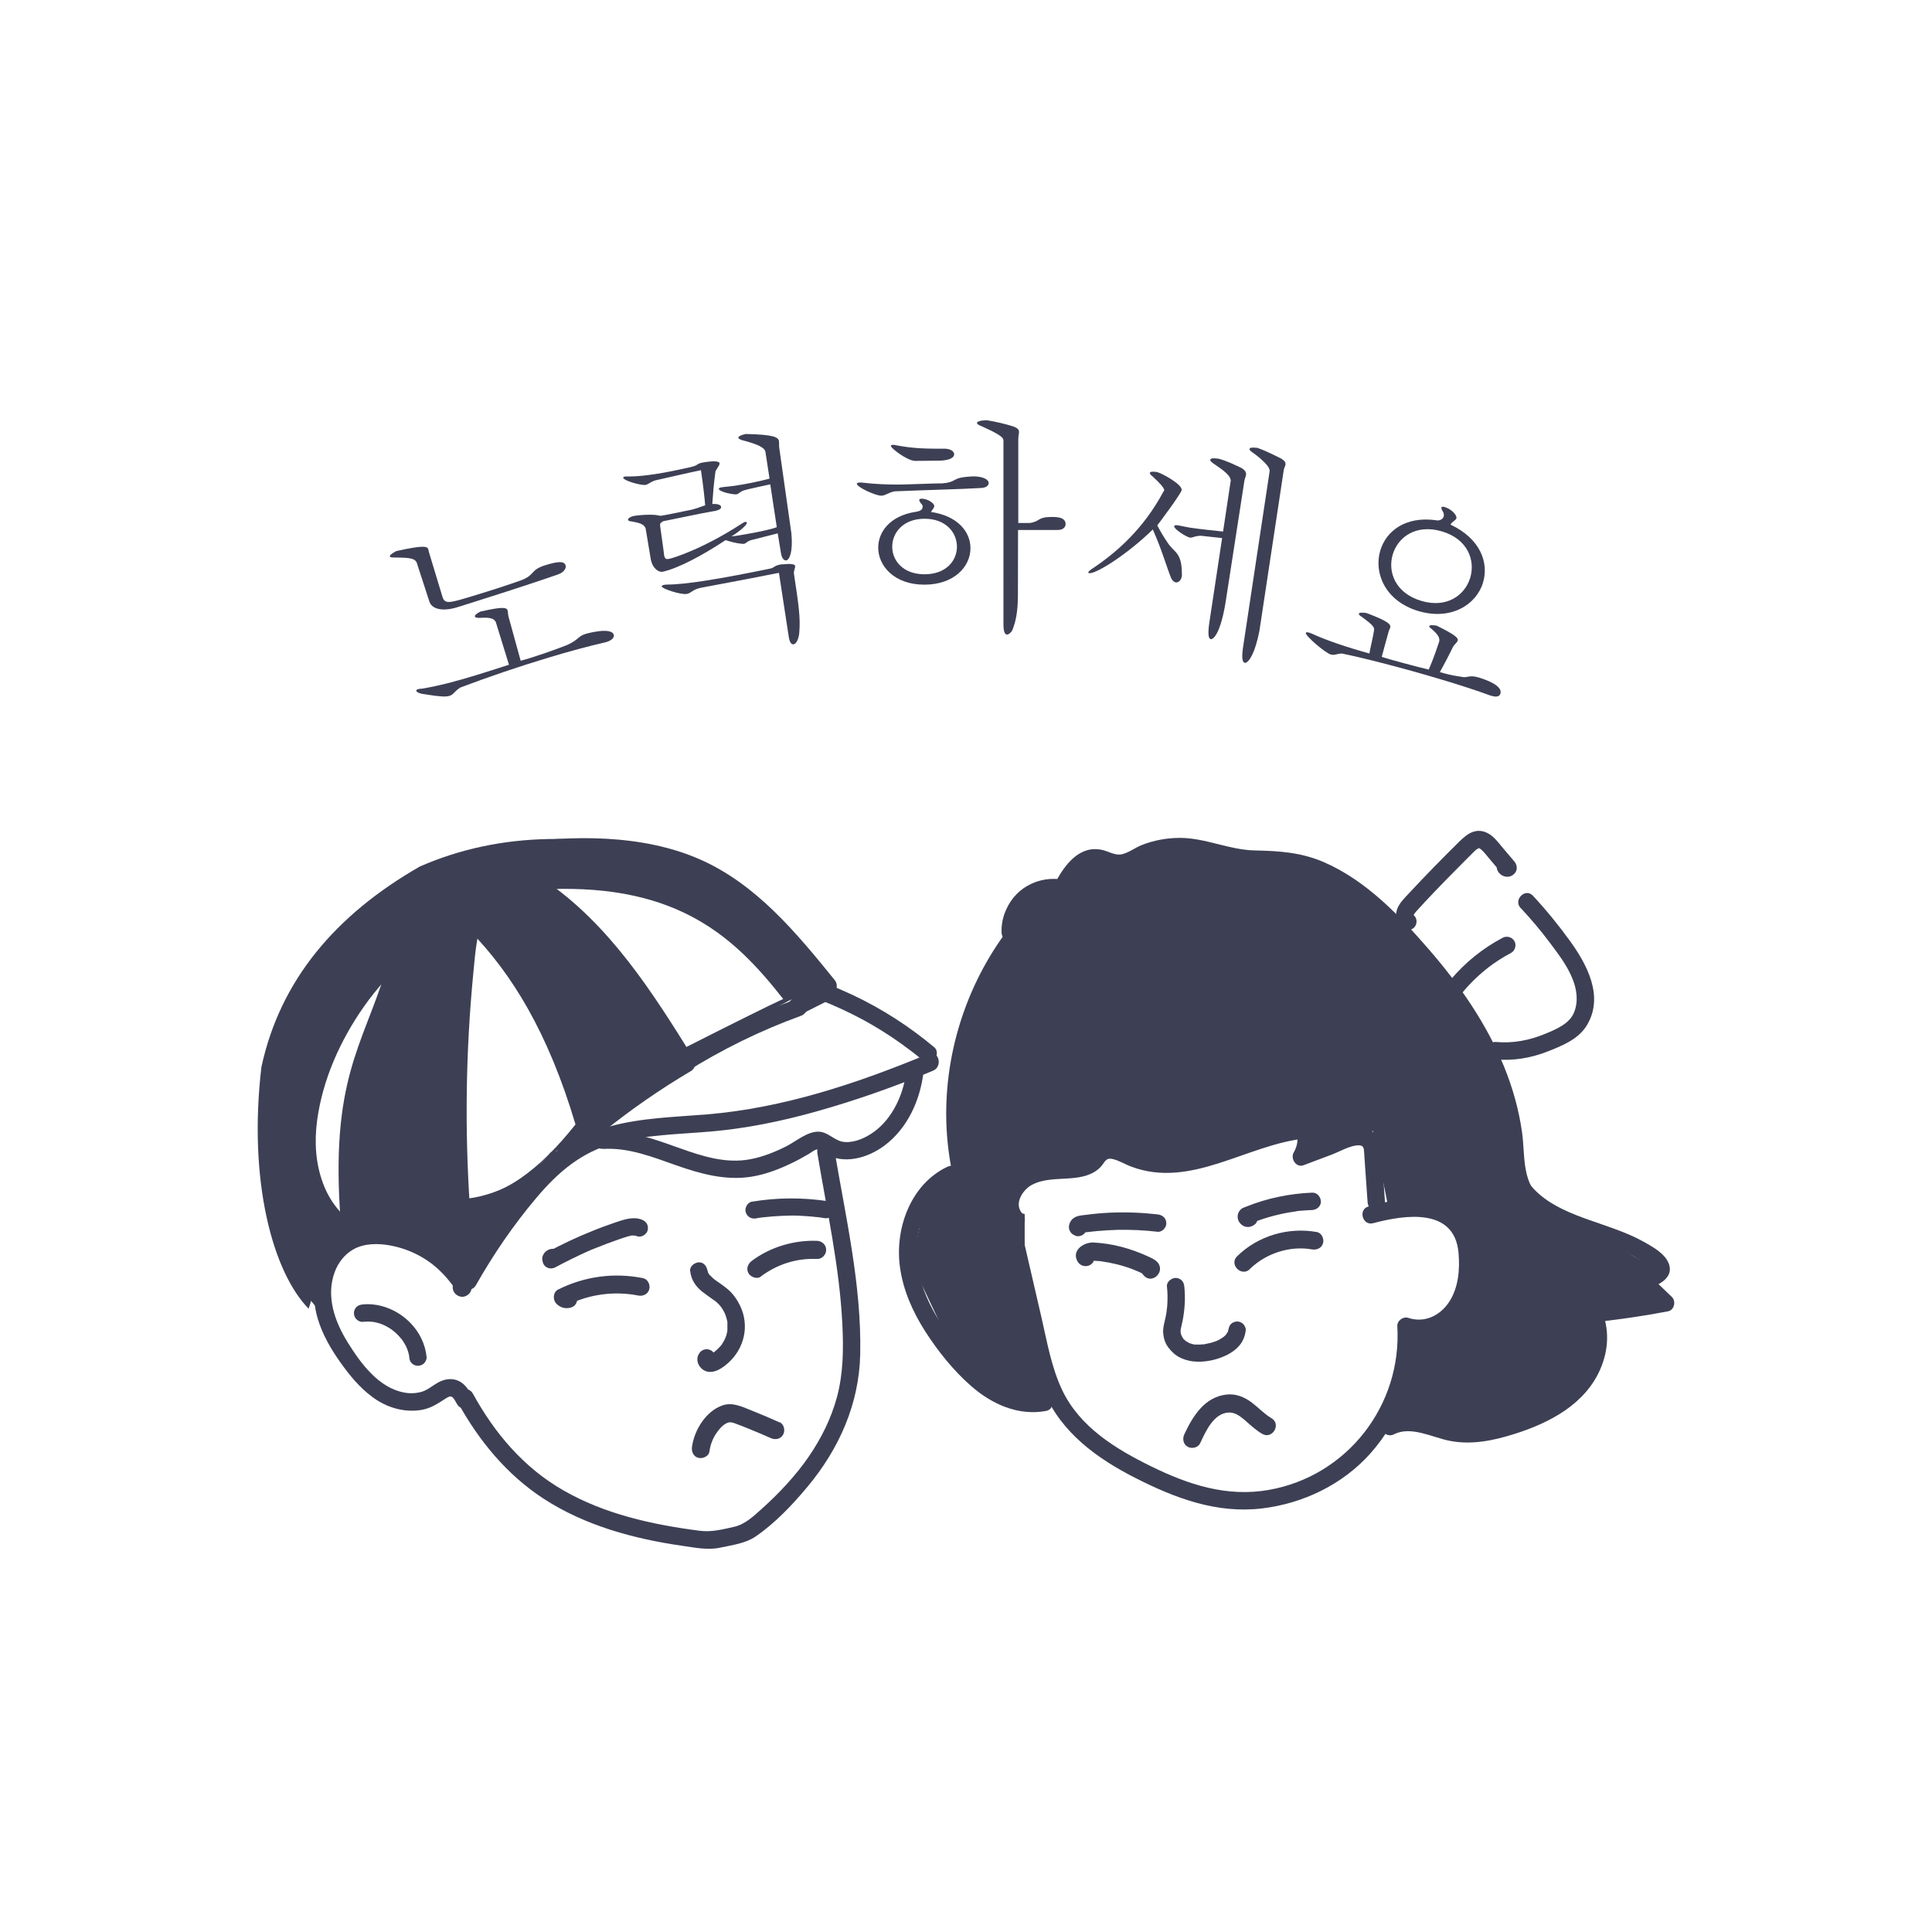 <?xml version="1.0" encoding="UTF-8"?>
<svg id="_레이어_1" xmlns="http://www.w3.org/2000/svg" version="1.1" viewBox="0 0 160 160">
  <!-- Generator: Adobe Illustrator 29.8.2, SVG Export Plug-In . SVG Version: 2.1.1 Build 3)  -->
  <defs>
    <style>
      .st0 {
        fill: #3d4054;
      }
    </style>
  </defs>
  <path class="st0" d="M37.91,116.14c1.75,3.17,4.05,5.98,7.1,7.97,3.44,2.24,7.49,3.33,11.51,3.91,1.07.15,2.11.38,3.17.14.97-.21,2.04-.34,2.88-.91,1.61-1.1,3.06-2.63,4.3-4.12,2.62-3.14,4.28-6.86,4.37-10.98.12-5.75-1.22-11.4-2.16-17.03-.15-.91-1.54-.52-1.39.38.78,4.71,1.84,9.4,2.07,14.18.1,2.02.08,4.04-.44,6-.49,1.81-1.33,3.49-2.39,5.02s-2.43,2.99-3.86,4.27c-.7.62-1.36,1.27-2.3,1.48s-1.85.45-2.84.32c-3.92-.51-7.85-1.37-11.3-3.36-3.27-1.88-5.67-4.72-7.47-8-.45-.81-1.69-.09-1.24.73h0Z"/>
  <path class="st0" d="M39.06,115.55c-.25-.46-.56-.93-1.04-1.17-.59-.29-1.22-.18-1.77.13-.45.25-.82.6-1.32.75-.46.13-.95.16-1.42.07-2.14-.37-3.64-2.43-4.71-4.15s-1.82-3.8-1.09-5.81c.28-.78.82-1.49,1.55-1.9.92-.52,2.08-.51,3.09-.32,1.11.21,2.16.64,3.09,1.28.46.31.88.68,1.27,1.09.17.18.34.37.49.56.14.18.41.48.45.69v-.38l-.03.08.5-.5-.04.02h.38l-.04-.02.32.19-.03-.04.19.32v-.04c-.12.27-.23.54-.34.81l.03-.02c.32-.22.47-.63.26-.98-.18-.31-.67-.48-.98-.26l-.03.02c-.28.2-.4.47-.33.81.08.39.49.66.87.61.45-.07.75-.49.68-.94,0-.02,0-.03,0-.05-.13-.57-.66-1.14-1.03-1.58-.8-.92-1.77-1.67-2.86-2.22-2.22-1.11-5.24-1.57-7.29.12-1.88,1.55-2.23,4.3-1.56,6.51.39,1.29,1.07,2.47,1.85,3.57s1.59,2.09,2.65,2.88c1.17.88,2.64,1.33,4.1,1.08.75-.13,1.32-.51,1.94-.91.16-.1.37-.25.54-.18.19.09.34.43.45.61.45.81,1.69.09,1.24-.73h-.02Z"/>
  <path class="st0" d="M35.33,112.38c-.06-.55-.2-1.04-.44-1.54-.21-.44-.49-.84-.82-1.19-.65-.71-1.49-1.22-2.42-1.48-.52-.14-1.08-.2-1.62-.14-.2.02-.36.07-.51.21-.12.12-.22.33-.21.51s.07.38.21.51c.13.12.32.23.51.21.31-.03.62-.03.93.01l-.19-.03c.36.05.71.15,1.04.29l-.17-.07c.36.15.69.35,1,.59l-.15-.11c.3.23.56.5.8.79l-.11-.15c.22.29.41.6.55.94l-.07-.17c.13.31.22.63.26.96l-.03-.19v.06c.02.2.06.36.21.51.12.12.33.22.51.21s.38-.07.51-.21c.12-.13.23-.32.21-.51h0ZM69.13,81.17c-3.15-3.89-6.51-7.97-11.21-10.02-4.75-2.07-10.52-2-15.56-1.28-1.16.17-2.31.38-3.45.65s-2.44.54-3.47,1.16c-1.99,1.19-3.92,2.59-5.72,4.06s-3.57,3.23-4.87,5.24c-1.43,2.21-2.2,4.71-2.53,7.3-.39,3.14-.33,6.43-.02,9.58.3,2.97.99,5.87,2.52,8.46.47.8,1.72.07,1.24-.73-2.64-4.44-2.75-10.11-2.49-15.14.13-2.62.59-5.24,1.83-7.58,1.04-1.96,2.51-3.64,4.16-5.12s3.64-2.88,5.57-4.16c.87-.58,1.69-1,2.7-1.3,1.14-.34,2.3-.59,3.47-.8,4.74-.85,10.16-1.04,14.78.49,5.15,1.7,8.74,6.14,12.03,10.21.58.72,1.59-.3,1.02-1.02Z"/>
  <path class="st0" d="M64.77,81.8c.16.16.31.34.45.52l-.11-.15c.2.26.38.53.53.82.08.15.26.29.43.33.18.04.4.04.55-.07.53-.4,1.06-.8,1.58-1.2.08-.05.15-.11.2-.19.06-.07.11-.15.13-.24.05-.17.03-.4-.07-.55s-.25-.29-.43-.33-.4-.04-.55.07c-.53.4-1.06.8-1.58,1.2l.98.26c-.29-.54-.67-1.04-1.09-1.48-.13-.13-.33-.21-.51-.21s-.39.08-.51.21-.22.32-.21.51.07.37.21.51h0ZM44.37,74.12c5.2,3.57,8.61,9.05,11.86,14.32l.26-.98c-2.63,1.56-5.13,3.3-7.51,5.22-.3.25-.25.76,0,1.02.3.3.72.24,1.02,0,2.28-1.84,4.7-3.51,7.22-5,.33-.19.46-.65.26-.98-3.4-5.49-6.96-11.12-12.38-14.83-.77-.52-1.49.72-.73,1.24h0Z"/>
  <path class="st0" d="M56.75,88.82c3.02-1.9,6.23-3.48,9.57-4.69.37-.13.61-.49.5-.88-.1-.35-.52-.64-.88-.5-3.47,1.25-6.8,2.87-9.92,4.83-.33.21-.46.64-.26.98s.65.47.98.26h0Z"/>
  <path class="st0" d="M66.3,84.02l2.67-1.35c.16-.08.29-.27.33-.43.05-.17.03-.4-.07-.55s-.25-.29-.43-.33c-.19-.04-.38-.02-.55.07l-2.67,1.35c-.16.08-.29.27-.33.43-.05.17-.03.4.07.55s.25.29.43.33c.2.04.37.02.55-.07Z"/>
  <path class="st0" d="M68.07,82.87c.14.06.28.11.42.17l.21.09s.07.03.11.04c.12.05-.08-.03.04.02.3.13.6.26.9.4.57.27,1.14.55,1.7.85,1.12.61,2.21,1.29,3.25,2.04.62.45,1.07.79,1.66,1.28.29.24.74.3,1.02,0,.24-.27.31-.76,0-1.02-2.06-1.73-4.33-3.19-6.76-4.34-.71-.33-1.43-.64-2.16-.93-.35-.14-.8.15-.88.5-.09.41.13.74.5.88v.02h0Z"/>
  <path class="st0" d="M76.9,87.27c-5.84,2.43-12.03,4.5-18.37,5.02-2.69.22-5.43.28-8.05,1s-4.65,2.13-6.42,4.13c-2.26,2.54-4.22,5.34-5.89,8.29-.46.81.79,1.53,1.24.73,1.45-2.56,3.11-4.99,5.01-7.24,1.8-2.13,3.7-3.77,6.44-4.52,2.6-.71,5.31-.74,7.97-.97,2.94-.25,5.82-.84,8.66-1.63,3.33-.93,6.59-2.08,9.78-3.41.84-.35.47-1.74-.38-1.39h.01Z"/>
  <path class="st0" d="M49.94,93.5s.04-.04.06-.05l-.15.11c.06-.04.12-.08.19-.11l-.17.07c.07-.03.14-.04.21-.05l-.19.03h.03c-.12-.45-.24-.9-.36-1.34-1.05.73-2.02,1.57-2.88,2.51-.24.26-.46.53-.68.8-.12.15-.21.3-.21.51,0,.18.08.39.21.51s.32.22.51.21c.18,0,.39-.06.51-.21.63-.79,1.33-1.52,2.1-2.18.22-.19.44-.37.67-.54l-.15.11c.21-.17.43-.33.66-.48.13-.09.23-.19.29-.34s.09-.32.04-.47c-.04-.12-.1-.23-.19-.32-.11-.12-.34-.23-.51-.21-.24.03-.4.07-.61.16-.14.06-.27.16-.38.27-.13.12-.21.33-.21.51s.08.39.21.51c.3.28.72.27,1.02,0h-.02,0Z"/>
  <path class="st0" d="M39.15,76.5c3.32,3.7,5.96,7.94,7.81,12.55.52,1.31.98,2.64,1.37,3.99.26.89,1.65.51,1.39-.38-1.44-4.93-3.73-9.62-6.78-13.75-.87-1.18-1.79-2.32-2.77-3.41-.62-.69-1.63.33-1.02,1.02v-.02Z"/>
  <path class="st0" d="M45.5,95.57c-1.85,2.15-4.47,3.52-7.3,3.75l.72.72c-.44-6.45-.35-12.93.27-19.37.19-1.96.31-4.04,1.32-5.78.47-.8-.77-1.53-1.24-.73-1.02,1.75-1.25,3.77-1.45,5.75-.22,2.21-.39,4.43-.49,6.65-.2,4.49-.15,8.98.15,13.46.02.36.31.75.72.72,3.2-.25,6.21-1.73,8.32-4.17.6-.7-.41-1.72-1.02-1.02v.02ZM33.04,79.74c-3.82,6.82-5.22,14.82-3.99,22.53l.69-.91c-.74.02-1.39-.78-1.82-1.3-.5-.61-.9-1.33-1.17-2.07-.62-1.65-.72-3.44-.49-5.18.45-3.39,1.93-6.68,3.88-9.45,1.07-1.53,2.34-2.9,3.74-4.13.7-.61-.32-1.62-1.02-1.02-2.81,2.46-5.03,5.53-6.48,8.97-1.52,3.61-2.43,7.88-.85,11.62.68,1.61,2.21,4.04,4.21,4,.51-.01.77-.45.69-.91-1.17-7.32.22-14.96,3.84-21.42.45-.81-.79-1.53-1.24-.73h0ZM57.16,105.27c.08.73.46,1.28,1.02,1.72.27.21.56.41.84.61.06.04.11.08.17.12.1.08,0-.01-.02-.02.03.02.05.04.08.06.13.11.26.23.37.36.03.03.16.21.07.08.05.06.09.13.13.19.09.15.18.31.25.47-.07-.16.03.1.04.13.02.07.05.15.07.23l.06.26s.02.14,0-.02v.76s.03-.17,0-.02l-.06.28c-.02.07-.04.15-.07.22-.02.05-.1.25-.03.09-.07.15-.15.31-.24.45-.05.08-.1.16-.16.23.1-.13-.06.06-.09.09-.12.13-.25.25-.39.37.11-.09.04-.03,0,0-.05.03-.09.06-.14.1-.08.05-.17.1-.25.14.02-.01.13-.05,0,0-.12.04.02,0,.08.01.25.07.41.39.25.63.21-.31.07-.81-.26-.98-.34-.19-.78-.08-.98.26-.39.58.04,1.35.67,1.5.53.12,1.04-.17,1.45-.48.71-.54,1.24-1.27,1.5-2.13s.21-1.75-.1-2.55c-.18-.45-.41-.85-.72-1.23-.26-.32-.59-.57-.92-.81-.16-.11-.31-.22-.47-.33-.03-.02-.06-.04-.08-.06-.02-.01-.18-.13-.09-.07s-.04-.03-.05-.04c-.04-.03-.08-.06-.11-.1-.07-.06-.14-.13-.21-.2l-.06-.07c.06.08.07.1.03.03l-.03-.04s-.05-.08-.07-.12l-.02-.04c-.03-.07-.03-.06.02.04-.02.01-.08-.42-.05-.13-.04-.37-.3-.74-.72-.72-.35.02-.76.32-.72.72h0ZM46.02,103.44c-.3-.05-.54-.01-.78.17-.21.16-.37.45-.33.72s.12.48.36.62c.23.13.5.12.73,0,.85-.46,1.73-.89,2.61-1.29.14-.06.29-.13.44-.19-.13.05.05-.02.08-.03.08-.03.17-.07.25-.1.59-.24,1.18-.46,1.78-.67.3-.1.59-.21.89-.29l.26-.06c.16-.03-.08,0,.07,0,.03,0,.3.02.13-.01.08.01.17.04.25.07.35.13.8-.15.88-.5.09-.41-.12-.74-.5-.88-.71-.27-1.48,0-2.16.23-.64.22-1.28.45-1.91.71-1.3.52-2.56,1.11-3.79,1.78l1.08.62c-.05.24-.17.41-.37.49h-.38.04c.37.07.79-.09.88-.5.08-.35-.11-.81-.5-.88h-.01ZM62.65,100.89l.4-.06c.06,0,.11-.02.17-.02h-.08.11c.24-.03.47-.05.71-.07.49-.04.97-.06,1.46-.07s.96.01,1.43.05c.25.02.5.04.74.07.11.01.23.01.34.04-.17-.04,0,0,.04,0l.23.03.19-1.41c-.06,0-.13-.02-.19-.02-.17-.02-.39.09-.51.21s-.22.33-.21.51.07.38.21.51c.15.14.31.19.51.21.06,0,.13.02.19.02.16.02.4-.09.51-.21s.18-.25.2-.41c.04-.32-.16-.73-.52-.79-2.11-.32-4.22-.31-6.32.04-.37.06-.61.54-.5.88.13.4.49.57.88.5h0ZM49.95,95.15c2.13-.13,4.12.68,6.09,1.37s4.05,1.27,6.18.93c1.14-.18,2.22-.59,3.25-1.08.51-.24,1.01-.51,1.5-.8.19-.11.44-.33.66-.37.26-.05.42.17.64.31,1.58.98,3.59.4,4.98-.64,1.91-1.43,2.95-3.75,3.23-6.07.11-.92-1.33-.91-1.44,0-.22,1.84-1.13,3.83-2.67,4.94-.68.49-1.53.88-2.38.84s-1.36-.83-2.18-.86c-.94-.03-1.87.79-2.67,1.2-.95.48-1.94.88-2.99,1.08-2.01.39-3.97-.24-5.85-.91-2.06-.73-4.15-1.53-6.38-1.39-.92.06-.93,1.5,0,1.44h.03,0ZM96.64,106.54c.05.44.06.88.04,1.32,0,.22-.03.45-.06.67v.08s.02-.15,0-.06c0,.05-.02.1-.02.15l-.06.33c-.09.45-.25.92-.21,1.39.04.43.17.84.44,1.19s.58.64.98.83c.44.21.92.32,1.41.33.84.02,1.71-.19,2.46-.56.35-.18.7-.42.96-.71.14-.16.27-.33.36-.53.13-.27.19-.51.23-.81.02-.17-.1-.39-.21-.51-.12-.12-.33-.22-.51-.21s-.38.07-.51.21c-.14.15-.18.31-.21.51.03-.26,0,0-.03.06-.01.03-.03.07-.03.1.04-.18.05-.11.02-.04l-.09.15-.06.09c.11-.19.05-.06,0,0-.04.04-.08.09-.13.13-.03.02-.05.05-.08.07-.05.04-.14.08.03-.02-.13.08-.25.17-.38.24-.06.03-.11.06-.17.08-.03.02-.07.03-.1.05.2-.1.08-.03.03-.01-.14.05-.29.1-.43.14-.17.04-.34.08-.5.11-.03,0-.12.04-.15.02h.09-.1c-.1.01-.2.02-.29.02h-.44c-.08-.01-.06-.01.05,0-.02.04-.47-.13-.54-.14.19.05.09.04.03,0-.04-.02-.07-.04-.1-.06-.06-.03-.11-.07-.17-.1-.07-.05-.09-.11.02.02-.02-.03-.06-.05-.09-.08-.06-.05-.11-.11-.16-.17-.1-.11.1.14.02.02-.02-.03-.04-.06-.06-.1-.03-.05-.06-.11-.09-.17-.07-.13.05.17.01.03l-.03-.11-.03-.11c-.03-.13.01.19,0,.01,0-.03-.02-.26,0-.27v.09-.1c0-.05.02-.1.03-.15.04-.2.09-.39.13-.59.18-.93.24-1.88.14-2.82-.02-.2-.07-.36-.21-.51-.14-.13-.32-.21-.51-.21-.36.02-.76.32-.72.72h0ZM89.49,100.98h-.03c.11.05.21.11.32.17l-.02-.02.19.32c.13.31-.06.51-.26.63-.06.02-.07.03-.02.01.04,0,.08-.01.13-.02.06,0,.13-.02.19-.03.21-.03-.15.02.06,0,.28-.03.55-.07.83-.09.55-.05,1.11-.08,1.66-.1,1.11-.02,2.22.03,3.33.16.38.04.74-.36.72-.72-.02-.43-.32-.67-.72-.72-1.32-.15-2.64-.2-3.97-.14-.66.03-1.32.09-1.98.18-.4.05-.81.06-1.12.36-.17.17-.27.4-.28.64,0,.2.08.39.22.53.11.11.22.15.36.21.16.07.41.01.55-.07.15-.09.29-.26.33-.43.04-.18.03-.39-.07-.55s-.25-.25-.43-.33h0ZM102.94,100.34c.36-.25.64-.25.83,0,.21.16.24.4.1.71l-.43.33c1.06-.45,2.17-.77,3.31-.97.11-.02.22-.04.32-.05l.2-.03c.05,0,.2-.05,0,0,.22-.06.48-.06.7-.08s.47-.03.7-.04c.38-.02.74-.32.72-.72-.02-.38-.32-.74-.72-.72-1.88.08-3.75.46-5.49,1.17-.1.04-.23.08-.31.13-.14.09-.24.21-.31.37-.1.24-.08.51.05.74.11.19.32.36.54.41.3.07.56-.02.79-.21.29-.24.27-.77,0-1.02-.31-.28-.71-.26-1.02,0l.02-.02Z"/>
  <path class="st0" d="M83.36,103.01c.5,2.18,1,4.35,1.51,6.53.44,1.93.82,3.89,1.59,5.72,1.44,3.4,4.41,5.54,7.61,7.16,3.29,1.67,6.71,2.95,10.46,2.5,3.39-.41,6.64-1.97,8.93-4.52,2.57-2.87,3.93-6.71,3.7-10.56l-.91.69c1.64.56,3.44-.09,4.55-1.37,1.26-1.45,1.58-3.53,1.43-5.39s-.99-3.31-2.72-4.05c-2-.86-4.16-.35-6.17.19-.89.24-.51,1.63.38,1.39,2.62-.7,6.75-1.32,7.07,2.47.12,1.37-.01,2.88-.78,4.05s-2.08,1.76-3.38,1.32c-.43-.14-.94.24-.91.69.39,6.56-4.16,12.42-10.65,13.56-3.47.61-6.65-.44-9.73-1.95-2.94-1.44-5.91-3.25-7.37-6.31-.89-1.87-1.25-3.97-1.71-5.98l-1.51-6.53c-.21-.9-1.6-.52-1.39.38h0Z"/>
  <path class="st0" d="M84.67,100.5c-.73-.78,0-1.94.76-2.36.99-.54,2.14-.47,3.23-.56.91-.07,1.85-.26,2.5-.95.37-.4.39-.8,1.04-.63.52.13,1,.44,1.5.62,4.93,1.85,9.58-1.84,14.37-2.33l-.69-.53c.15.6.07,1.14-.24,1.68-.29.51.2,1.29.81,1.06.78-.29,1.56-.59,2.34-.88.64-.24,1.56-.79,2.26-.77.44.01.4.35.43.71l.09,1.34c.06.89.13,1.78.19,2.68s1.5.93,1.44,0c-.08-1.19-.17-2.38-.25-3.57-.06-.88-.06-1.91-.94-2.39-.8-.44-1.72-.09-2.5.2-1.15.43-2.3.87-3.44,1.3l.81,1.06c.5-.87.62-1.81.39-2.79-.07-.28-.39-.56-.69-.53-2.29.24-4.39,1.06-6.55,1.8s-4.4,1.36-6.61.84c-.95-.22-1.78-.82-2.75-.96-.42-.06-.84-.03-1.21.18-.4.23-.52.58-.81.9-.59.67-1.75.54-2.55.59-.92.06-1.85.2-2.69.6-1.73.83-2.69,3.18-1.25,4.72.63.68,1.65-.34,1.02-1.02h0ZM86.25,115.46c-1.7.31-3.4-.51-4.67-1.59s-2.46-2.51-3.44-3.94c-1.75-2.57-2.89-5.7-1.82-8.76.51-1.44,1.49-2.66,2.88-3.31.84-.4.11-1.64-.73-1.24-3.05,1.44-4.38,5.11-3.94,8.31.26,1.92,1.06,3.72,2.1,5.34s2.33,3.24,3.8,4.52c1.72,1.5,3.88,2.48,6.19,2.06.91-.16.52-1.55-.38-1.39h.01Z"/>
  <path class="st0" d="M80.28,96.84c-1.1-5.34-.23-11.04,2.33-15.85.73-1.36,1.59-2.66,2.57-3.85.59-.71-.43-1.73-1.02-1.02-3.73,4.5-5.8,10.27-5.8,16.12,0,1.67.18,3.34.52,4.98.19.91,1.57.52,1.39-.38h.01Z"/>
  <path class="st0" d="M88.1,72.86c-1.03-.19-2.08-.03-3,.49s-1.56,1.35-1.91,2.31c-.18.5-.27,1.06-.24,1.6.02.38.32.74.72.72.37-.02.74-.32.72-.72,0-.21,0-.42.03-.63l-.03.19c.04-.32.13-.63.25-.93l-.07.17c.13-.3.29-.58.49-.83l-.11.15c.18-.23.38-.43.61-.61l-.15.11c.24-.18.5-.34.78-.46l-.17.07c.3-.13.62-.21.94-.26l-.19.03c.32-.04.65-.04.97,0l-.19-.03c.06,0,.11.02.17.03.19.04.38.03.55-.07.15-.09.29-.26.33-.43.08-.35-.11-.81-.5-.88v-.02Z"/>
  <path class="st0" d="M127.45,99.08c-1.4-1.28-1.16-3.51-1.39-5.23-.26-1.9-.78-3.75-1.5-5.52-1.46-3.56-3.67-6.75-6.18-9.65-2.45-2.83-5.23-5.75-8.72-7.27-1.88-.82-3.71-.94-5.73-.98-2.14-.04-4.09-1.04-6.22-1.04-1.08,0-2.17.2-3.17.6-.53.21-1.1.65-1.65.76s-1.08-.24-1.6-.36c-1.88-.43-3.11,1.22-3.88,2.68-.43.82.81,1.55,1.24.73.35-.68.77-1.5,1.47-1.88.78-.42,1.55.24,2.35.3.9.06,1.6-.47,2.39-.81.9-.38,1.87-.58,2.85-.57,2,0,3.85.95,5.85,1.03s3.9.09,5.8.99c3.27,1.55,5.89,4.38,8.21,7.09s4.57,6,5.89,9.51c.71,1.9,1.15,3.86,1.32,5.88.14,1.73.3,3.55,1.66,4.79.68.62,1.7-.39,1.02-1.02v-.03h0Z"/>
  <path class="st0" d="M115.45,118.78c1.41-.71,3.17.26,4.59.54,1.81.36,3.62-.01,5.36-.56,2.91-.91,5.9-2.47,7.15-5.42.68-1.59.75-3.32.05-4.92l-.62,1.08c2.06-.21,4.11-.51,6.15-.9.54-.1.69-.85.32-1.2-.67-.64-1.33-1.28-2-1.92l-.51,1.23c1.22-.03,3.03-.92,2.09-2.4-.41-.64-1.26-1.11-1.9-1.47-.74-.41-1.52-.74-2.31-1.03-2.82-1.06-6.38-1.81-7.8-4.81-.4-.84-1.64-.11-1.24.73,1.16,2.45,3.72,3.72,6.16,4.59,1.36.49,2.76.9,4.05,1.55.61.31,1.12.75,1.7,1.09.21.13.16.1-.04.19-.22.1-.48.12-.71.12-.61.01-.97.79-.51,1.23.67.64,1.33,1.28,2,1.92l.32-1.2c-1.91.37-3.83.66-5.76.85-.58.06-.85.56-.62,1.08.69,1.57.19,3.41-.76,4.76-1.05,1.49-2.77,2.44-4.44,3.08-1.89.71-4,1.35-6.02.89-1.82-.41-3.61-1.24-5.42-.34-.83.42-.1,1.66.73,1.24h-.01ZM116.98,75.71c.05.03.07.06.1.11-.04-.05-.02-.09,0,.02,0-.02-.03-.11-.01-.02s0-.02,0-.05c-.01-.1.02.12,0,.02h-.01s.04-.08.07-.11c0-.01.11-.15.07-.1-.05.06.05-.05.06-.07.02-.03.05-.05.07-.08.07-.08.15-.16.22-.24.15-.16.3-.32.45-.49.58-.62,1.16-1.23,1.75-1.83s1.2-1.22,1.81-1.83c.15-.15.3-.29.44-.44.06-.05.11-.11.17-.16.03-.02.05-.05.08-.07.15-.13-.1.05.07-.05.03-.02.06-.03.09-.05.07-.06-.09.02,0,0,.03,0,.06-.02.09-.03-.1.04-.06,0,0,0,.17,0,0,0,0,0,0,0,.15.08,0,0,.04.02.21.15.11.06.31.27.57.62.83.93.32.38.64.75.96,1.13v-1.02l.08-.07.36-.1c.12.02.24.06.34.14l.19.32v.12c0-.38-.31-.74-.71-.72s-.73.32-.72.72c.02.74.94,1.16,1.47.61.29-.29.25-.72,0-1.02-.32-.38-.64-.75-.96-1.13-.28-.33-.55-.7-.88-.97-.43-.35-.97-.54-1.52-.37-.48.15-.85.49-1.2.83-1.41,1.39-2.79,2.8-4.14,4.25-.39.42-.83.83-1.02,1.38-.2.61.02,1.25.55,1.6.31.21.81.07.98-.26.19-.36.08-.76-.26-.98l.02.02ZM125.94,75.2c.84.9,1.64,1.84,2.38,2.83s1.46,1.92,1.9,3.01c.37.91.51,1.9.13,2.82s-1.45,1.37-2.37,1.75c-1.32.55-2.68.81-4.11.68-.39-.04-.72.36-.72.72,0,.42.33.68.72.72,1.45.14,2.91-.11,4.27-.64,1.22-.48,2.59-1.02,3.29-2.2,1.42-2.38,0-5.02-1.43-6.99-.94-1.3-1.95-2.54-3.05-3.72-.63-.68-1.65.34-1.02,1.02h0Z"/>
  <path class="st0" d="M121.18,82.12c.63-.75,1.34-1.43,2.12-2.03l-.15.11c.63-.49,1.3-.92,2-1.29.33-.18.46-.67.26-.98-.2-.34-.64-.45-.98-.26-1.63.86-3.08,2.03-4.27,3.44-.13.15-.21.31-.21.51,0,.18.08.39.21.51s.32.22.51.21c.18,0,.39-.07.51-.21h0ZM27.23,107.28c-.13-.14-.25-.29-.37-.44-.03-.03-.06-.06-.08-.1-.08-.1.08.11,0,0-.06-.08-.12-.15-.17-.23-.23-.31-.44-.63-.63-.97s-.37-.66-.53-1c-.04-.08-.08-.16-.11-.24-.02-.05-.04-.09-.06-.14,0-.02-.02-.04-.03-.06-.04-.09,0,.02.02.05-.07-.17-.14-.34-.2-.52-.15-.41-.28-.83-.39-1.25-.09-.36-.52-.62-.88-.5s-.6.49-.5.88c.4,1.56,1.09,3.07,2.02,4.38.28.4.59.79.91,1.16.25.28.77.27,1.02,0,.28-.3.27-.71,0-1.02,0,0-.02,0-.02,0Z"/>
  <path class="st0" d="M53.94,85.79c.09.11.18.22.26.33l-.11-.15c.45.58.85,1.2,1.21,1.85.09.16.26.28.43.33.1.03.19.03.29.01.1,0,.18-.03.27-.09.15-.1.29-.25.33-.43s.02-.38-.07-.55c-.33-.6-.7-1.18-1.12-1.73-.15-.2-.31-.4-.47-.6-.06-.07-.14-.12-.23-.15-.08-.05-.18-.07-.28-.06-.18,0-.39.08-.51.21s-.22.32-.21.51l.03.19c.03.12.1.23.19.32h-.01Z"/>
  <path class="st0" d="M46.87,106.83c.1,0,.19.02.27.07l-.15,1.18c1.8-.9,3.89-1.18,5.86-.79.4.08.81-.11.92-.52.1-.37-.12-.84-.52-.92-2.39-.48-4.84-.15-7.02.94-.44.22-.47.85-.15,1.18s.76.44,1.19.32c.93-.27.53-1.71-.4-1.45h0ZM63.01,105.71c1.39-1.03,2.97-1.52,4.66-1.45.41.02.75-.36.75-.75,0-.42-.34-.73-.75-.75-1.92-.07-3.87.51-5.41,1.66-.32.24-.49.65-.27,1.03.19.32.7.51,1.03.27h0ZM64.57,117.8c-.77-.35-1.55-.68-2.33-.99s-1.56-.7-2.38-.43c-1.39.46-2.36,2.05-2.55,3.43-.06.4.1.81.52.92.35.1.87-.12.92-.52.08-.54.25-1.03.55-1.48.23-.35.62-.83,1.05-.93.22-.05.47.06.68.14.31.11.62.24.92.36.63.25,1.25.52,1.87.79.37.17.81.11,1.03-.27.19-.32.1-.86-.27-1.03h0ZM90.56,103.72c.11.31.06.54-.14.67.07-.04.08-.04,0,0q.06-.01,0,0h.06c.22.04.46.03.68.06.88.12,1.75.33,2.58.64.18.07.36.14.54.22.1.05.21.1.31.15.06.03.12.06.17.09.1.06.11.06.03.01l-.19-.33v.06c.07-.24.14-.49.2-.73l-.03.03.53-.22h-.04c.13.03.25.06.38.1l-.03-.02.34.85v-.03c.16-.38-.15-.82-.51-.92-.42-.12-.77.14-.92.52v.03c-.14.33.09.66.33.85.58.44,1.35-.2,1.2-.85-.11-.47-.54-.64-.93-.83-.72-.33-1.47-.61-2.24-.81s-1.53-.32-2.31-.36c-.83-.04-1.87.67-1.32,1.59.21.35.67.47,1.03.27s.48-.68.27-1.03h.01ZM103.51,105.09c1.35-1.31,3.33-1.94,5.14-1.62.4.07.81-.11.92-.52.1-.36-.12-.85-.52-.92-2.38-.42-4.86.31-6.6,2.01-.69.68.37,1.74,1.06,1.06h0ZM99.38,119.55c.46-.99,1.13-2.53,2.39-2.57.48-.02.89.27,1.25.57.49.42.96.88,1.52,1.2.84.48,1.59-.81.76-1.3-.58-.34-1.06-.86-1.61-1.28-.6-.46-1.33-.77-2.11-.68-1.82.2-2.79,1.78-3.5,3.29-.17.37-.1.81.27,1.03.32.19.85.1,1.03-.27h0Z"/>
  <path class="st0" d="M86.84,116.18h-3.3l-4.46-4-3.6-7.6,1.21-5.28,2.39-2.04c0-8.22,1.07-15.53,5.51-19.97-.82-1.68.31-3.15,3.71-4.38,1.1-2.04,2.59-2.44,4.46-1.31,2.85-1.66,6.27-1.5,9.94-.52l7.96,1.72,9.7,8.35c3.45,5.36,6.03,10.8,4.62,16.62l11.91,7.23.74,3.46-5.45,1.08c1.02,5.09-3.36,7.84-10.65,9.33l-6.6-1.29,2.43-7.7c5.57-.54,7.62-12.11-2.46-10.26l-1.19-5.96-5.36,1.97-.08-1.3-1.71-.48-6.05,1.61-3.38.87-2.2-.2-1.2-.58-1.36-.97-1.88,2-3.68.45-1.91,1.19-1.37,2.01,1.33.31v3.48l1.97,12.16h0Z"/>
  <g>
    <path class="st0" d="M34.46,46.52c-.16-.33-.86-.34-1.79-.35-.18,0-.36-.01-.38-.08-.03-.09.11-.23.52-.45,2.27-.51,2.58-.4,2.66-.15.02.07.03.17.06.26l1.13,3.73c.21.57.61.45,2.52-.13,1.36-.41,3.19-1,4.05-1.32,1.13-.46.64-.83,1.99-1.24.89-.27,1.5-.37,1.62.03.07.24-.13.56-.57.73-2.31.82-6.59,2.17-8.4,2.74-1.38.42-2.14.07-2.31-.47l-1.07-3.29ZM41.02,51.47c-.14-.32-.66-.34-1.32-.3-.17.01-.35-.03-.37-.11-.03-.09.09-.23.45-.41,1.84-.42,2.17-.36,2.26-.09.04.15.02.33.08.53l1,3.63c1.14-.3,2.95-.95,3.84-1.3,1.01-.46.87-.72,1.56-.93.13-.04,2.11-.58,2.31.08.06.2-.14.46-.61.6l-.07.02c-1.36.31-3.01.75-4.72,1.27-2.46.74-5.08,1.63-7.31,2.48-.51.33-.56.59-.9.69-.29.09-.81.07-2-.13-.45-.04-.71-.18-.74-.27-.02-.07.02-.13.15-.16.07-.02.19-.04.33-.04,1.4-.24,2.76-.59,4.45-1.11.82-.25,1.72-.54,2.74-.87l-1.11-3.6Z"/>
    <path class="st0" d="M64.41,44.17c-.41.1-1.29.33-2.24.57-.38.14-.38.27-.57.3-.09.01-.62-.02-1.51-.31-1.92,1.27-3.91,2.33-5.21,2.62h-.04c-.32.05-.84-.31-.96-1.12l-.41-2.46c-.11-.31-.36-.45-1.19-.59-.16-.01-.26-.06-.27-.13-.01-.09.12-.23.47-.32.79-.12,1.73-.15,2.21-.01.49-.07,1.46-.28,2.59-.51.59-.15.51-.17,1.12-.36-.03-.42-.17-1.72-.35-2.91-1.17.24-2.51.56-3.81.85-.46.17-.55.33-.79.37-.36.05-1.8-.34-1.84-.6,0-.04.04-.08.18-.1.07-.01.17,0,.31,0,.69,0,1.45-.09,2.24-.21.9-.14,1.85-.34,2.87-.57.74-.17.36-.29,1.19-.41.53-.08,1.15-.12,1.19.09.03.17-.24.44-.34.69-.14.98-.22,2.07-.26,2.69.46-.03.7.08.73.23.04.26-.5.35-.77.39-.6.09-3.17.64-4.05.81-.13.15-.28.06-.22.46.14,1.04.28,1.94.32,2.37.06.24.13.33.37.29.39-.06,2.9-.87,6.02-2.9.14-.1.26-.16.34-.17.07-.01.12.02.12.06.04.26-1.09,1.05-1.27,1.14.61-.05,3.06-.49,3.75-.76l-.54-3.55c-1,.23-1.68.35-2.21.51-.38.15-.4.29-.6.32-.21.03-1.41-.19-1.45-.45,0-.06.06-.11.21-.13.3-.05.79-.08,1.1-.13.81-.12,1.91-.33,2.89-.59l-.34-2.22c-.07-.35-.59-.62-1.94-.97-.12-.04-.29-.11-.3-.19-.01-.09.12-.21.6-.32,2.33.05,2.71.26,2.76.6.02.15,0,.33.02.52l1.01,7.11c.14,1.52-.15,2.19-.43,2.24-.19.03-.38-.21-.44-.64l-.26-1.58ZM64.51,47.44c-1.16.23-4.14.81-6.48,1.24-.71.15-.78.45-1.17.51-.49.07-2.02-.42-2.06-.63,0-.06.06-.1.23-.13.07-.01.15-.02.27-.02.71,0,1.77-.12,2.92-.29,1.84-.28,3.95-.7,5.46-1.01.47-.07.4-.27.96-.36.08-.01.17-.03.28-.02.72-.07.91.02.93.15.02.15-.13.39-.1.63.4,2.61.55,3.7.44,4.91-.05.55-.27.91-.47.94-.17.03-.33-.16-.4-.63l-.81-5.28Z"/>
    <path class="st0" d="M77.89,40.04c1.56-.1.7-.51,2.75-.59.87.02,1.24.3,1.24.55,0,.04,0,.42-.76.42-1.18.08-4.73.17-7.03.27-.61.13-.76.36-1.12.36-.46,0-2.01-.7-2.01-.99,0-.06.08-.1.27-.1.08,0,.17,0,.29.02.95.11,1.92.15,2.91.15.49,0,2.93-.1,3.48-.1ZM75.8,42.4c.27-.06.61-.11.61-.44,0-.09-.04-.19-.15-.28-.08-.11-.13-.19-.13-.27s.08-.11.21-.11c.46,0,1.03.36,1.03.61,0,.17-.19.32-.27.49,2.22.32,3.27,1.65,3.27,3,0,1.52-1.35,3.02-3.82,3.02-2.53,0-3.82-1.59-3.82-3.06,0-1.33.99-2.64,3.08-2.97ZM75.74,38.16c-.57,0-1.96-1.02-1.96-1.23,0-.06.06-.09.19-.09.09,0,.21.02.38.06,1.41.26,2.49.26,3.93.26.46.02.74.23.74.46,0,.27-.36.51-1.22.53l-2.07.02ZM73.89,45.28c0,1.14.89,2.28,2.68,2.28,1.79,0,2.68-1.14,2.68-2.28,0-1.16-.9-2.32-2.68-2.32s-2.68,1.16-2.68,2.32ZM83.09,36.42c-.02-.32-1.05-.78-1.84-1.14-.21-.08-.34-.17-.34-.25,0-.11.23-.21.8-.23.82.13,1.58.32,2.19.51.4.15.49.28.49.47,0,.15-.06.32-.06.61v6.92s.96,0,.96,0c.89-.13.59-.49,1.8-.5.36,0,1.16,0,1.16.59,0,.27-.23.49-.65.49h-3.29s-.01,5.51-.01,5.51c-.02,1.23-.15,2.01-.47,2.81-.15.23-.3.34-.44.34-.17,0-.29-.25-.29-.87v-15.27Z"/>
    <path class="st0" d="M96.42,40.62c.01-.21-.37-.61-.96-1.16-.33-.24-.39-.48.34-.37.32.05,2.13,1.01,2.06,1.5-.04.28-1.88,2.75-2.02,2.92.27.52.58,1.03.83,1.39.54.89,1.2.74,1.21,2.64,0,.06,0,.12,0,.15-.05.36-.28.57-.5.54-.15-.02-.32-.16-.43-.45-.32-.8-.75-2.3-1.48-3.93-2.21,2.15-4.75,3.7-5.27,3.62-.04,0-.07-.03-.07-.07.01-.08.17-.21.44-.38,1.95-1.32,4.14-3.24,5.77-6.29l.08-.12ZM101.92,39.88c.07-.45-.61-.94-1.29-1.4-.21-.13-.42-.29-.4-.41.01-.09.18-.15.65-.09.67.16,1.38.52,1.88.75.39.21.46.42.43.6-.02.15-.1.29-.13.46l-1.57,10.14c-.41,2.46-.98,3.04-1.22,3-.21-.03-.25-.5-.11-1.42l1.05-6.95-1.76-.19c-.56.01-.68.19-.91.15-.28-.04-1.33-.7-1.3-.95,0-.06.13-.1.34-.06.13.02.76.15.92.18.98.15,1.91.23,2.79.33l.62-4.13ZM105.14,38.98c.03-.32-.59-.9-1.28-1.42-.26-.16-.4-.29-.38-.38.02-.11.21-.14.65-.09.88.31,1.57.7,2,.9.3.2.35.34.33.49-.02.13-.12.27-.15.48l-2.01,13.28c-.34,1.74-.82,2.6-1.19,2.66-.17-.03-.31-.24-.18-1.2l2.22-14.71Z"/>
    <path class="st0" d="M123.48,57.62c-1.2-.44-2.7-.93-4.26-1.39-3.04-.91-6.32-1.75-8.1-2.11-.44.03-.61.17-.92.08-.47-.14-2.13-1.57-2.06-1.79.02-.05.1-.07.26-.02.05.02.15.04.25.09,1.22.56,2.95,1.14,4.76,1.64.05-.38.3-1.34.39-1.97,0-.28-.22-.46-1.01-1.06-.17-.09-.28-.2-.25-.27.03-.09.21-.11.63-.05,1.84.69,2.04.95,1.96,1.22-.03.09-.1.19-.13.32-.05.18-.48,1.72-.57,2.09.61.2,2.63.75,3.89,1.05.18-.4.5-1.2.87-2.32.08-.41-.25-.69-.62-1.04-.13-.08-.22-.19-.21-.24.02-.07.19-.1.61-.04,1.52.75,1.82,1.02,1.75,1.24-.04.15-.22.27-.36.47-.25.52-.74,1.47-1.12,2.14.36.11,1.04.29,1.73.38.63.15.61-.19,1.5.07.49.15,1.99.64,1.79,1.33-.06.2-.27.31-.64.21l-.15-.04ZM118.91,43.08c.22.07.56-.03.65-.3.03-.09.02-.21-.03-.35-.12-.19-.18-.33-.16-.4.02-.07.11-.09.27-.04.62.19,1.04.71.97.93-.06.2-.38.28-.48.53,2.47,1.16,3.18,3.15,2.69,4.79-.54,1.82-2.64,3.18-5.37,2.36-2.73-.82-3.7-3.15-3.14-5.01.48-1.6,2.06-2.85,4.6-2.51ZM115.34,45.92c-.43,1.44.21,3.2,2.36,3.84,2.13.64,3.63-.48,4.06-1.92.43-1.44-.21-3.2-2.34-3.83-2.15-.64-3.65.47-4.08,1.91Z"/>
  </g>
  <path class="st0" d="M57.25,71.23c-8.24-2.43-15.78-2.4-22.48.53-7.01,4.02-11.57,9.44-13.12,16.6-1.12,9.49.96,17.02,3.91,20.02,1.31-4.21,2.55-7.08,5.48-6.45,3.14-.21,5.7,2.52,7.47,5.13,6.27-10.44,5.08-11.16,9.94-12.69,5.08-4.75,9.14-7.53,20.01-13.13-2.45-4.25-6.36-7.99-11.21-10.02h0ZM28.21,101.11c-.86-.7-1.66-1.68-2.27-3.48-2.34-7.98,3.04-14.23,5.98-17.15-1.95,6.23-4.58,9.04-3.71,20.63ZM38.29,99.33c-.47-3.63-.97-7.1.71-22.16,3.37,3.47,6.39,8.31,8.66,15.95-2.97,3.75-6.07,6.09-9.37,6.21ZM56.48,86.89c-7.13-10.24-9.08-11.67-11.12-13.25,10.87-.43,15.54,4.05,19.5,9.09-1.11.51-3.84,1.86-8.38,4.16Z"/>
</svg>